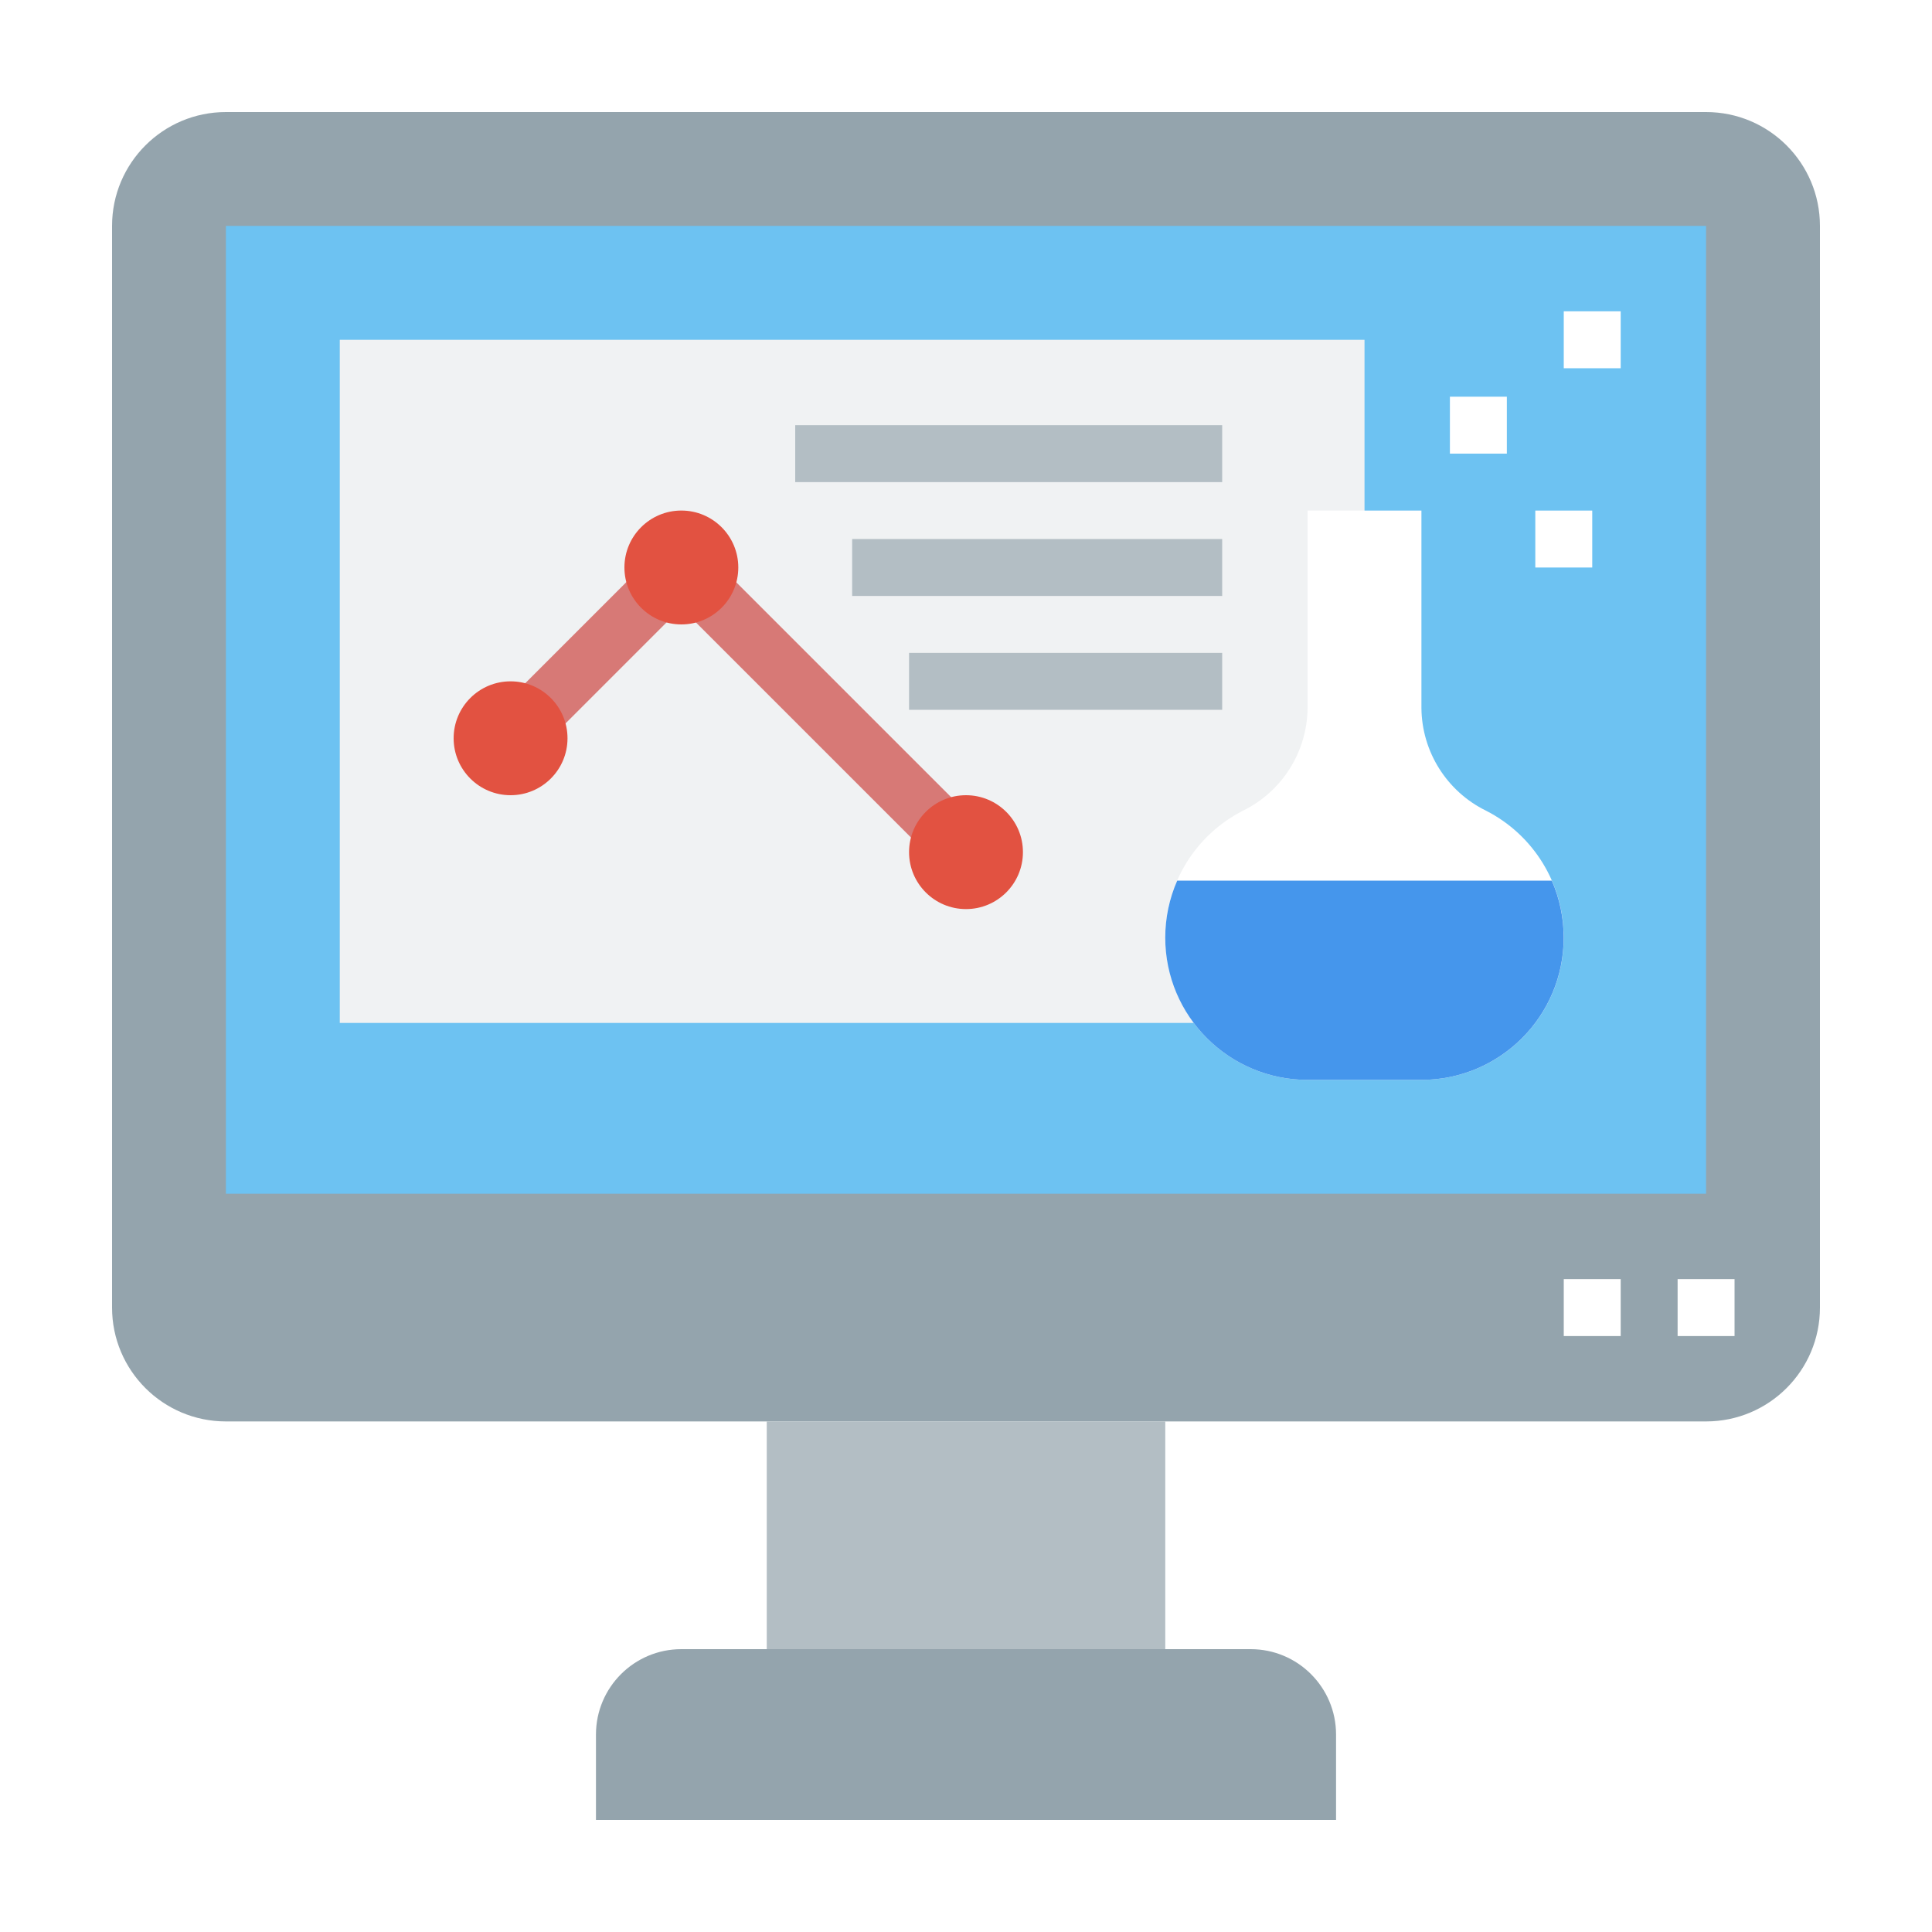 <?xml version="1.0" encoding="utf-8"?>
<!-- Generator: Adobe Illustrator 24.0.3, SVG Export Plug-In . SVG Version: 6.00 Build 0)  -->
<svg version="1.1" id="Layer_1" xmlns="http://www.w3.org/2000/svg" xmlns:xlink="http://www.w3.org/1999/xlink" x="0px" y="0px"
	 viewBox="0 0 1000 1000" style="enable-background:new 0 0 1000 1000;" xml:space="preserve">
<style type="text/css">
	.st0{fill:#DEDEDE;}
	.st1{fill:#969696;}
	.st2{fill:#B5B5B5;}
	.st3{fill:#F2F2F2;}
	.st4{fill:#808080;}
	.st5{fill:#A3A3A3;}
	.st6{fill:#FFFFFF;}
	.st7{fill:#696969;}
	.st8{fill:#5ACAFA;}
	.st9{fill:#1C99EB;}
	.st10{fill:#00AAFF;}
	.st11{fill:#939393;}
	.st12{fill:none;}
	.st13{fill:#8E8D92;}
	.st14{fill:#007AFF;}
	.st15{fill:#454545;}
	.st16{fill:#177BBD;}
	.st17{fill:#1A8FDB;}
	.st18{fill:#333333;}
	.st19{fill:#706F73;}
	.st20{fill:#454547;}
	.st21{fill:#5C5B5E;}
	.st22{fill:#CFCFCF;}
	.st23{fill:#666569;}
	.st24{fill:#94A4AD;}
	.st25{fill:#6DC2F2;}
	.st26{fill:#F0F2F3;}
	.st27{fill:#D77976;}
	.st28{fill:#B3BEC4;}
	.st29{fill:#4596EC;}
	.st30{fill:#E25241;}
</style>
<g>
	<path class="st0" d="M-589.16,1468.58v29.81h-387.48v-29.81c0.05-16.44,13.37-29.76,29.81-29.81h327.87
		C-602.53,1438.82-589.21,1452.14-589.16,1468.58z"/>
	<path class="st1" d="M-633.87,1379.16l14.9,59.61h-327.87l14.9-59.61H-633.87z"/>
	<path class="st2" d="M-1170.39,1379.16c-32.92,0-59.61-26.69-59.61-59.61v-59.61h924v59.61c0,32.92-26.69,59.61-59.61,59.61
		H-1170.39z"/>
	<path class="st3" d="M-306,693.61v566.32h-924V693.61c0-32.92,26.69-59.61,59.61-59.61h804.77C-332.69,634-306,660.69-306,693.61z"
		/>
	<path class="st4" d="M-855.59,1394.06h225.44l-3.73-14.9h-298.06l-14.9,59.61h33.58C-906.47,1412.47-882.75,1394.08-855.59,1394.06
		L-855.59,1394.06z"/>
	<path class="st2" d="M-929.19,1438.77h-17.65c-16.44,0.05-29.76,13.37-29.81,29.81v29.81h387.48v-29.81h-298.06
		C-906.12,1468.55-922.94,1456.6-929.19,1438.77z"/>
	<path class="st5" d="M-335.81,1259.94v59.61c0,16.46-13.34,29.81-29.81,29.81h-804.77c-16.46,0-29.81-13.34-29.81-29.81v-59.61
		H-1230v59.61c0,32.92,26.69,59.61,59.61,59.61h804.77c32.92,0,59.61-26.69,59.61-59.61v-59.61H-335.81z"/>
	<path class="st0" d="M-365.61,634h-804.77c-32.92,0-59.61,26.69-59.61,59.61v566.32h29.81V693.61c0-16.46,13.34-29.81,29.81-29.81
		h804.77c16.46,0,29.81,13.34,29.81,29.81v566.32H-306V693.61C-306,660.69-332.69,634-365.61,634z"/>
	<path class="st6" d="M-365.61,663.81h-774.97c0,296.57,359.94,536.52,804.77,536.52V693.61
		C-335.81,677.15-349.15,663.81-365.61,663.81z"/>
	<circle class="st4" cx="-1170.39" cy="1319.55" r="14.9"/>
	<path class="st7" d="M-1170.39,1319.55c-5.24-0.05-10.05-2.89-12.62-7.45c-1.42,2.23-2.21,4.81-2.28,7.45
		c0,8.23,6.67,14.9,14.9,14.9s14.9-6.67,14.9-14.9c-0.07-2.64-0.86-5.22-2.28-7.45
		C-1160.34,1316.65-1165.15,1319.49-1170.39,1319.55z"/>
	<path class="st5" d="M-1170.39,1334.45c-5.24-0.06-10.05-2.89-12.62-7.45c-1.42,2.23-2.21,4.81-2.28,7.45
		c0,8.23,6.67,14.9,14.9,14.9s14.9-6.67,14.9-14.9c-0.07-2.64-0.86-5.22-2.28-7.45C-1160.34,1331.56-1165.15,1334.4-1170.39,1334.45
		z"/>
	<path class="st4" d="M-1110.77,1304.65h59.61c8.23,0,14.9,6.67,14.9,14.9l0,0c0,8.23-6.67,14.9-14.9,14.9h-59.61
		c-8.23,0-14.9-6.67-14.9-14.9l0,0C-1125.68,1311.32-1119.01,1304.65-1110.77,1304.65z"/>
	<path class="st7" d="M-1051.16,1319.55h-59.61c-5.23-0.06-10.04-2.9-12.62-7.45c-1.42,2.23-2.21,4.81-2.28,7.45
		c0,8.23,6.67,14.9,14.9,14.9h59.61c8.23,0,14.9-6.67,14.9-14.9c-0.07-2.64-0.86-5.22-2.28-7.45
		C-1041.12,1316.65-1045.93,1319.49-1051.16,1319.55z"/>
	<path class="st5" d="M-1051.16,1334.45h-59.61c-5.23-0.06-10.04-2.9-12.62-7.45c-1.42,2.23-2.21,4.81-2.28,7.45
		c0,8.23,6.67,14.9,14.9,14.9h59.61c8.23,0,14.9-6.67,14.9-14.9c-0.07-2.64-0.86-5.22-2.28-7.45
		C-1041.12,1331.56-1045.93,1334.39-1051.16,1334.45z"/>
	<path class="st8" d="M-782.9,1468.58h417.29v29.81c0,32.92-26.69,59.61-59.61,59.61h-298.06c-32.92,0-59.61-26.69-59.61-59.61
		V1468.58z"/>
	<path class="st8" d="M-365.61,902.26v14.9h-104.32c0,0,0,44.71-29.81,44.71h-149.03c-29.81,0-29.81-44.71-29.81-44.71H-782.9v-14.9
		c0-32.92,26.69-59.61,59.61-59.61h298.06C-392.3,842.65-365.61,869.33-365.61,902.26z"/>
	<path class="st0" d="M-365.61,917.16v551.42H-782.9V917.16h104.32c0,0,0,44.71,29.81,44.71h149.03c29.81,0,29.81-44.71,29.81-44.71
		H-365.61z"/>
	<path class="st8" d="M-648.77,961.87h149.03c29.81,0,29.81-44.71,29.81-44.71h-208.65C-678.58,917.16-678.58,961.87-648.77,961.87z
		"/>
	<path class="st9" d="M-425.23,1528.19h-298.06c-32.92,0-59.61-26.69-59.61-59.61v29.81c0,32.92,26.69,59.61,59.61,59.61h298.06
		c32.92,0,59.61-26.69,59.61-59.61v-29.81C-365.61,1501.5-392.3,1528.19-425.23,1528.19z"/>
	<path class="st3" d="M-469.94,917.16c0,0,0,44.71-29.81,44.71h-149.03c-29.81,0-29.81-44.71-29.81-44.71h-44.71
		c0,247.13,159.97,447.1,357.68,447.1v-447.1H-469.94z"/>
	<path class="st9" d="M-723.29,872.45h298.06c27.13,0.04,50.79,18.43,57.51,44.71h2.1v-14.9c0-32.92-26.69-59.61-59.61-59.61
		h-298.06c-32.92,0-59.61,26.69-59.61,59.61v14.9h2.1C-774.08,890.88-750.42,872.49-723.29,872.45z"/>
	<circle class="st10" cx="-574.26" cy="1200.32" r="149.03"/>
	<path class="st3" d="M-678.58,1215.23l74.52,74.52l134.13-134.13l-44.71-44.71l-89.42,89.42l-29.81-29.81L-678.58,1215.23z"/>
	<path class="st11" d="M-842.52,887.35v-59.61h-33.25c-3.35-14.71-9.18-28.75-17.23-41.51l23.53-23.53l-42.15-42.15l-23.53,23.53
		c-12.76-8.05-26.79-13.88-41.51-17.23v-33.25h-59.61v33.25c-14.71,3.35-28.75,9.18-41.51,17.23l-23.53-23.53l-42.15,42.15
		l23.53,23.53c-8.05,12.76-13.88,26.79-17.23,41.51h-33.25v59.61h33.25c3.35,14.71,9.18,28.75,17.23,41.51l-23.53,23.53l42.15,42.15
		l23.53-23.53c12.76,8.05,26.79,13.88,41.51,17.23v33.25h59.61v-33.25c14.71-3.35,28.75-9.18,41.51-17.23l23.53,23.53l42.15-42.15
		l-23.53-23.53c8.05-12.76,13.88-26.79,17.23-41.51H-842.52z"/>
	<circle class="st6" cx="-1006.45" cy="857.55" r="59.61"/>
	<path class="st7" d="M-1006.45,783.03c-41.15,0-74.52,33.36-74.52,74.52s33.36,74.52,74.52,74.52s74.52-33.36,74.52-74.52
		S-965.3,783.03-1006.45,783.03z M-1006.45,917.16c-32.92,0-59.61-26.69-59.61-59.61s26.69-59.61,59.61-59.61
		s59.61,26.69,59.61,59.61S-973.53,917.16-1006.45,917.16z"/>
	<path class="st2" d="M-842.52,887.35v-59.61h-33.25c-3.35-14.71-9.18-28.75-17.23-41.51l23.53-23.53l-42.15-42.15l-23.53,23.53
		c-12.76-8.05-26.79-13.88-41.51-17.23v-33.25h-59.61v33.25c-14.71,3.35-28.75,9.18-41.51,17.23l-23.53-23.53l-42.15,42.15
		l23.53,23.53c-8.05,12.76-13.88,26.79-17.23,41.51h-33.25v59.61h33.25c3.35,14.71,9.18,28.75,17.23,41.51l-23.53,23.53l42.15,42.15
		l23.53-23.53c12.76,8.05,26.79,13.88,41.51,17.23v33.25h59.61v-33.25c14.71-3.35,28.75-9.18,41.51-17.23l23.53,23.53l42.15-42.15
		l-23.53-23.53c8.05-12.76,13.88-26.79,17.23-41.51H-842.52z M-894.36,935.15l-34.49,34.49l-19.25-19.26
		c-10.44,6.59-21.93,11.35-33.96,14.1v27.2h-48.76v-27.2c-12.04-2.75-23.52-7.51-33.96-14.1l-19.26,19.26l-34.49-34.49l19.26-19.25
		c-6.59-10.44-11.35-21.93-14.1-33.96h-27.2v-48.76h27.2c2.75-12.04,7.51-23.52,14.1-33.96l-19.26-19.25l34.49-34.49l19.26,19.25
		c10.44-6.59,21.93-11.35,33.96-14.1v-27.2h48.76v27.2c12.04,2.75,23.52,7.51,33.96,14.1l19.25-19.25l34.49,34.49l-19.26,19.25
		c6.59,10.44,11.35,21.93,14.1,33.96h27.2v48.76h-27.2c-2.75,12.04-7.51,23.52-14.1,33.96L-894.36,935.15z"/>
	<circle class="st12" cx="-842.52" cy="1200.32" r="59.61"/>
	<path class="st13" d="M-902.13,1200.32c0-32.92,26.69-59.61,59.61-59.61c32.92,0,59.61,26.69,59.61,59.61v-119.96
		c-9.47-4.76-19.48-8.36-29.81-10.73v-33.25h-59.61v33.25c-14.71,3.35-28.75,9.18-41.51,17.23l-23.53-23.53l-42.15,42.15
		l23.53,23.53c-8.05,12.76-13.88,26.79-17.23,41.51h-33.25v59.61h33.25c2.37,10.33,5.97,20.34,10.73,29.81h119.96
		C-875.44,1259.94-902.13,1233.25-902.13,1200.32L-902.13,1200.32z"/>
	<path class="st13" d="M-842.52,1259.94h59.61v-59.61C-782.9,1233.25-809.59,1259.94-842.52,1259.94z"/>
	<path class="st11" d="M-604.06,678.71h163.94c8.23,0,14.9,6.67,14.9,14.9l0,0c0,8.23-6.67,14.9-14.9,14.9h-163.94
		c-8.23,0-14.9-6.67-14.9-14.9l0,0C-618.97,685.38-612.3,678.71-604.06,678.71z"/>
	<path class="st11" d="M-395.42,678.71h14.9c8.23,0,14.9,6.67,14.9,14.9l0,0c0,8.23-6.67,14.9-14.9,14.9h-14.9
		c-8.23,0-14.9-6.67-14.9-14.9l0,0C-410.32,685.38-403.65,678.71-395.42,678.71z"/>
	<path class="st14" d="M-568.85,1254.53l-35.22,35.22l-74.52-74.52l23.85-23.77c-19.01-29.12-27.01-64.06-22.58-98.56
		c-59.38,56.94-61.36,151.23-4.43,210.61c56.94,59.38,151.23,61.36,210.61,4.43c24.83-23.8,40.65-55.47,44.78-89.61
		c-37.69,36.49-91.89,50.26-142.43,36.2H-568.85z"/>
	<path class="st0" d="M-604.06,1289.74l35.22-35.22c-35.42-9.73-66-32.19-85.89-63.07l-23.85,23.77L-604.06,1289.74z"/>
	<path class="st15" d="M-618.97,1498.39h89.42c8.23,0,14.9,6.67,14.9,14.9l0,0c0,8.23-6.67,14.9-14.9,14.9h-89.42
		c-8.23,0-14.9-6.67-14.9-14.9l0,0C-633.87,1505.06-627.2,1498.39-618.97,1498.39z"/>
	<path class="st16" d="M-529.55,1528.19h-89.42c-5.23-0.06-10.04-2.9-12.62-7.45c-1.42,2.23-2.21,4.81-2.28,7.45
		c0,8.23,6.67,14.9,14.9,14.9h89.42c8.23,0,14.9-6.67,14.9-14.9c-0.07-2.64-0.86-5.22-2.28-7.45
		C-519.51,1525.3-524.31,1528.14-529.55,1528.19z"/>
	<path class="st15" d="M-618.97,887.35h89.42c8.23,0,14.9,6.67,14.9,14.9l0,0c0,8.23-6.67,14.9-14.9,14.9h-89.42
		c-8.23,0-14.9-6.67-14.9-14.9l0,0C-633.87,894.03-627.2,887.35-618.97,887.35z"/>
	<path class="st17" d="M-529.55,917.16h-89.42c-5.23-0.06-10.04-2.9-12.62-7.45c-1.42,2.23-2.21,4.81-2.28,7.45
		c0,8.23,6.67,14.9,14.9,14.9h89.42c8.23,0,14.9-6.67,14.9-14.9c-0.07-2.64-0.86-5.22-2.28-7.45
		C-519.51,914.26-524.31,917.1-529.55,917.16z"/>
	<path class="st18" d="M-529.55,902.26h-89.42c-5.23-0.06-10.04-2.9-12.62-7.45c-1.42,2.23-2.21,4.81-2.28,7.45
		c0,8.23,6.67,14.9,14.9,14.9h89.42c8.23,0,14.9-6.67,14.9-14.9c-0.07-2.64-0.86-5.22-2.28-7.45
		C-519.51,899.36-524.31,902.2-529.55,902.26z"/>
	<path class="st18" d="M-529.55,1513.29h-89.42c-5.23-0.06-10.04-2.9-12.62-7.45c-1.42,2.23-2.21,4.81-2.28,7.45
		c0,8.23,6.67,14.9,14.9,14.9h89.42c8.23,0,14.9-6.67,14.9-14.9c-0.07-2.64-0.86-5.22-2.28-7.45
		C-519.51,1510.39-524.31,1513.23-529.55,1513.29z"/>
	<path class="st2" d="M-842.52,1438.77h59.61v29.81h-59.61V1438.77z"/>
	<path class="st19" d="M-842.52,1394.06h59.61v44.71h-59.61V1394.06z"/>
	<path class="st19" d="M-842.52,1259.94h59.61v89.42h-59.61V1259.94z"/>
	<path class="st20" d="M-842.52,1379.16h59.61v14.9h-59.61V1379.16z"/>
	<path class="st4" d="M-842.52,1468.58h59.61v29.81h-59.61V1468.58z"/>
	<path class="st21" d="M-842.52,1349.35h59.61v29.81h-59.61V1349.35z"/>
	<path class="st3" d="M-812.71,1069.64c10.33,2.37,20.34,5.97,29.81,10.73V902.26c0.06-10.49,2.91-20.78,8.26-29.81h-8.26
		c-32.92,0-59.61,26.69-59.61,59.61v104.32h29.81V1069.64z"/>
	<path class="st22" d="M-782.9,1200.32c0-32.92-26.69-59.61-59.61-59.61v119.23C-809.59,1259.94-782.9,1233.25-782.9,1200.32z"/>
	<path class="st21" d="M-842.52,1080.69v60.02c32.92,0,59.61,26.69,59.61,59.61v-90.27
		C-803.48,1100.87-823.35,1091.09-842.52,1080.69L-842.52,1080.69z"/>
	<path class="st19" d="M-782.9,1110.05v-29.69c-9.47-4.76-19.48-8.36-29.81-10.73v-33.25h-29.81v44.31
		C-823.33,1091.06-803.46,1100.84-782.9,1110.05z"/>
	<path class="st23" d="M-782.9,1200.32c0,32.92-26.69,59.61-59.61,59.61h59.61V1200.32z"/>
</g>
<g>
	<path class="st24" d="M116.93,58h766.13C915.61,58,942,84.39,942,116.93V676.8c0,32.55-26.39,58.93-58.93,58.93H116.93
		C84.39,735.73,58,709.35,58,676.8V116.93C58,84.39,84.39,58,116.93,58z"/>
	<path class="st25" d="M116.93,116.93h766.13v500.93H116.93V116.93z"/>
	<path class="st26" d="M175.87,175.87h530.4v353.6h-530.4V175.87z"/>
	<path class="st27" d="M268.53,356.97l58.93-58.93l20.83,20.83l-58.93,58.93L268.53,356.97z"/>
	<path class="st27" d="M356.92,318.89l20.83-20.83L495.6,415.91l-20.83,20.83L356.92,318.89z"/>
	<path class="st24" d="M352.67,853.6h294.67c24.41,0,44.2,19.79,44.2,44.2V942l0,0H308.47l0,0v-44.2
		C308.47,873.39,328.26,853.6,352.67,853.6z"/>
	<path class="st28" d="M396.87,735.73h206.27V853.6H396.87V735.73z"/>
	<g>
		<path class="st6" d="M868.33,662.07h29.47v29.47h-29.47V662.07z"/>
		<path class="st6" d="M809.4,662.07h29.47v29.47H809.4V662.07z"/>
		<path class="st6" d="M735.73,366.55c0.22,22.56,13.14,43.08,33.39,53.04c24.72,12.57,40.29,37.95,40.28,65.68
			c0,40.68-32.98,73.67-73.67,73.67H676.8c-40.68,0-73.67-32.98-73.67-73.67c-0.01-27.73,15.56-53.11,40.28-65.68
			c20.25-9.96,33.16-30.48,33.39-53.04V264.27h58.93V366.55z"/>
		<path class="st6" d="M750.47,205.33h29.47v29.47h-29.47V205.33z"/>
		<path class="st6" d="M809.4,161.13h29.47v29.47H809.4V161.13z"/>
		<path class="st6" d="M794.67,264.27h29.47v29.47h-29.47V264.27z"/>
	</g>
	<path class="st29" d="M603.13,485.27c0,40.68,32.98,73.67,73.67,73.67h58.93c40.68-0.02,73.65-33.02,73.63-73.7
		c-0.01-10.13-2.1-20.15-6.15-29.43H609.32C605.24,465.09,603.14,475.12,603.13,485.27L603.13,485.27z"/>
	<circle class="st30" cx="264.27" cy="382.13" r="29.47"/>
	<circle class="st30" cx="352.67" cy="293.73" r="29.47"/>
	<circle class="st30" cx="500" cy="441.07" r="29.47"/>
	<path class="st28" d="M411.6,220.07h221v29.47h-221V220.07z"/>
	<path class="st28" d="M441.07,279H632.6v29.47H441.07V279z"/>
	<path class="st28" d="M470.53,337.93H632.6v29.47H470.53V337.93z"/>
</g>
</svg>
